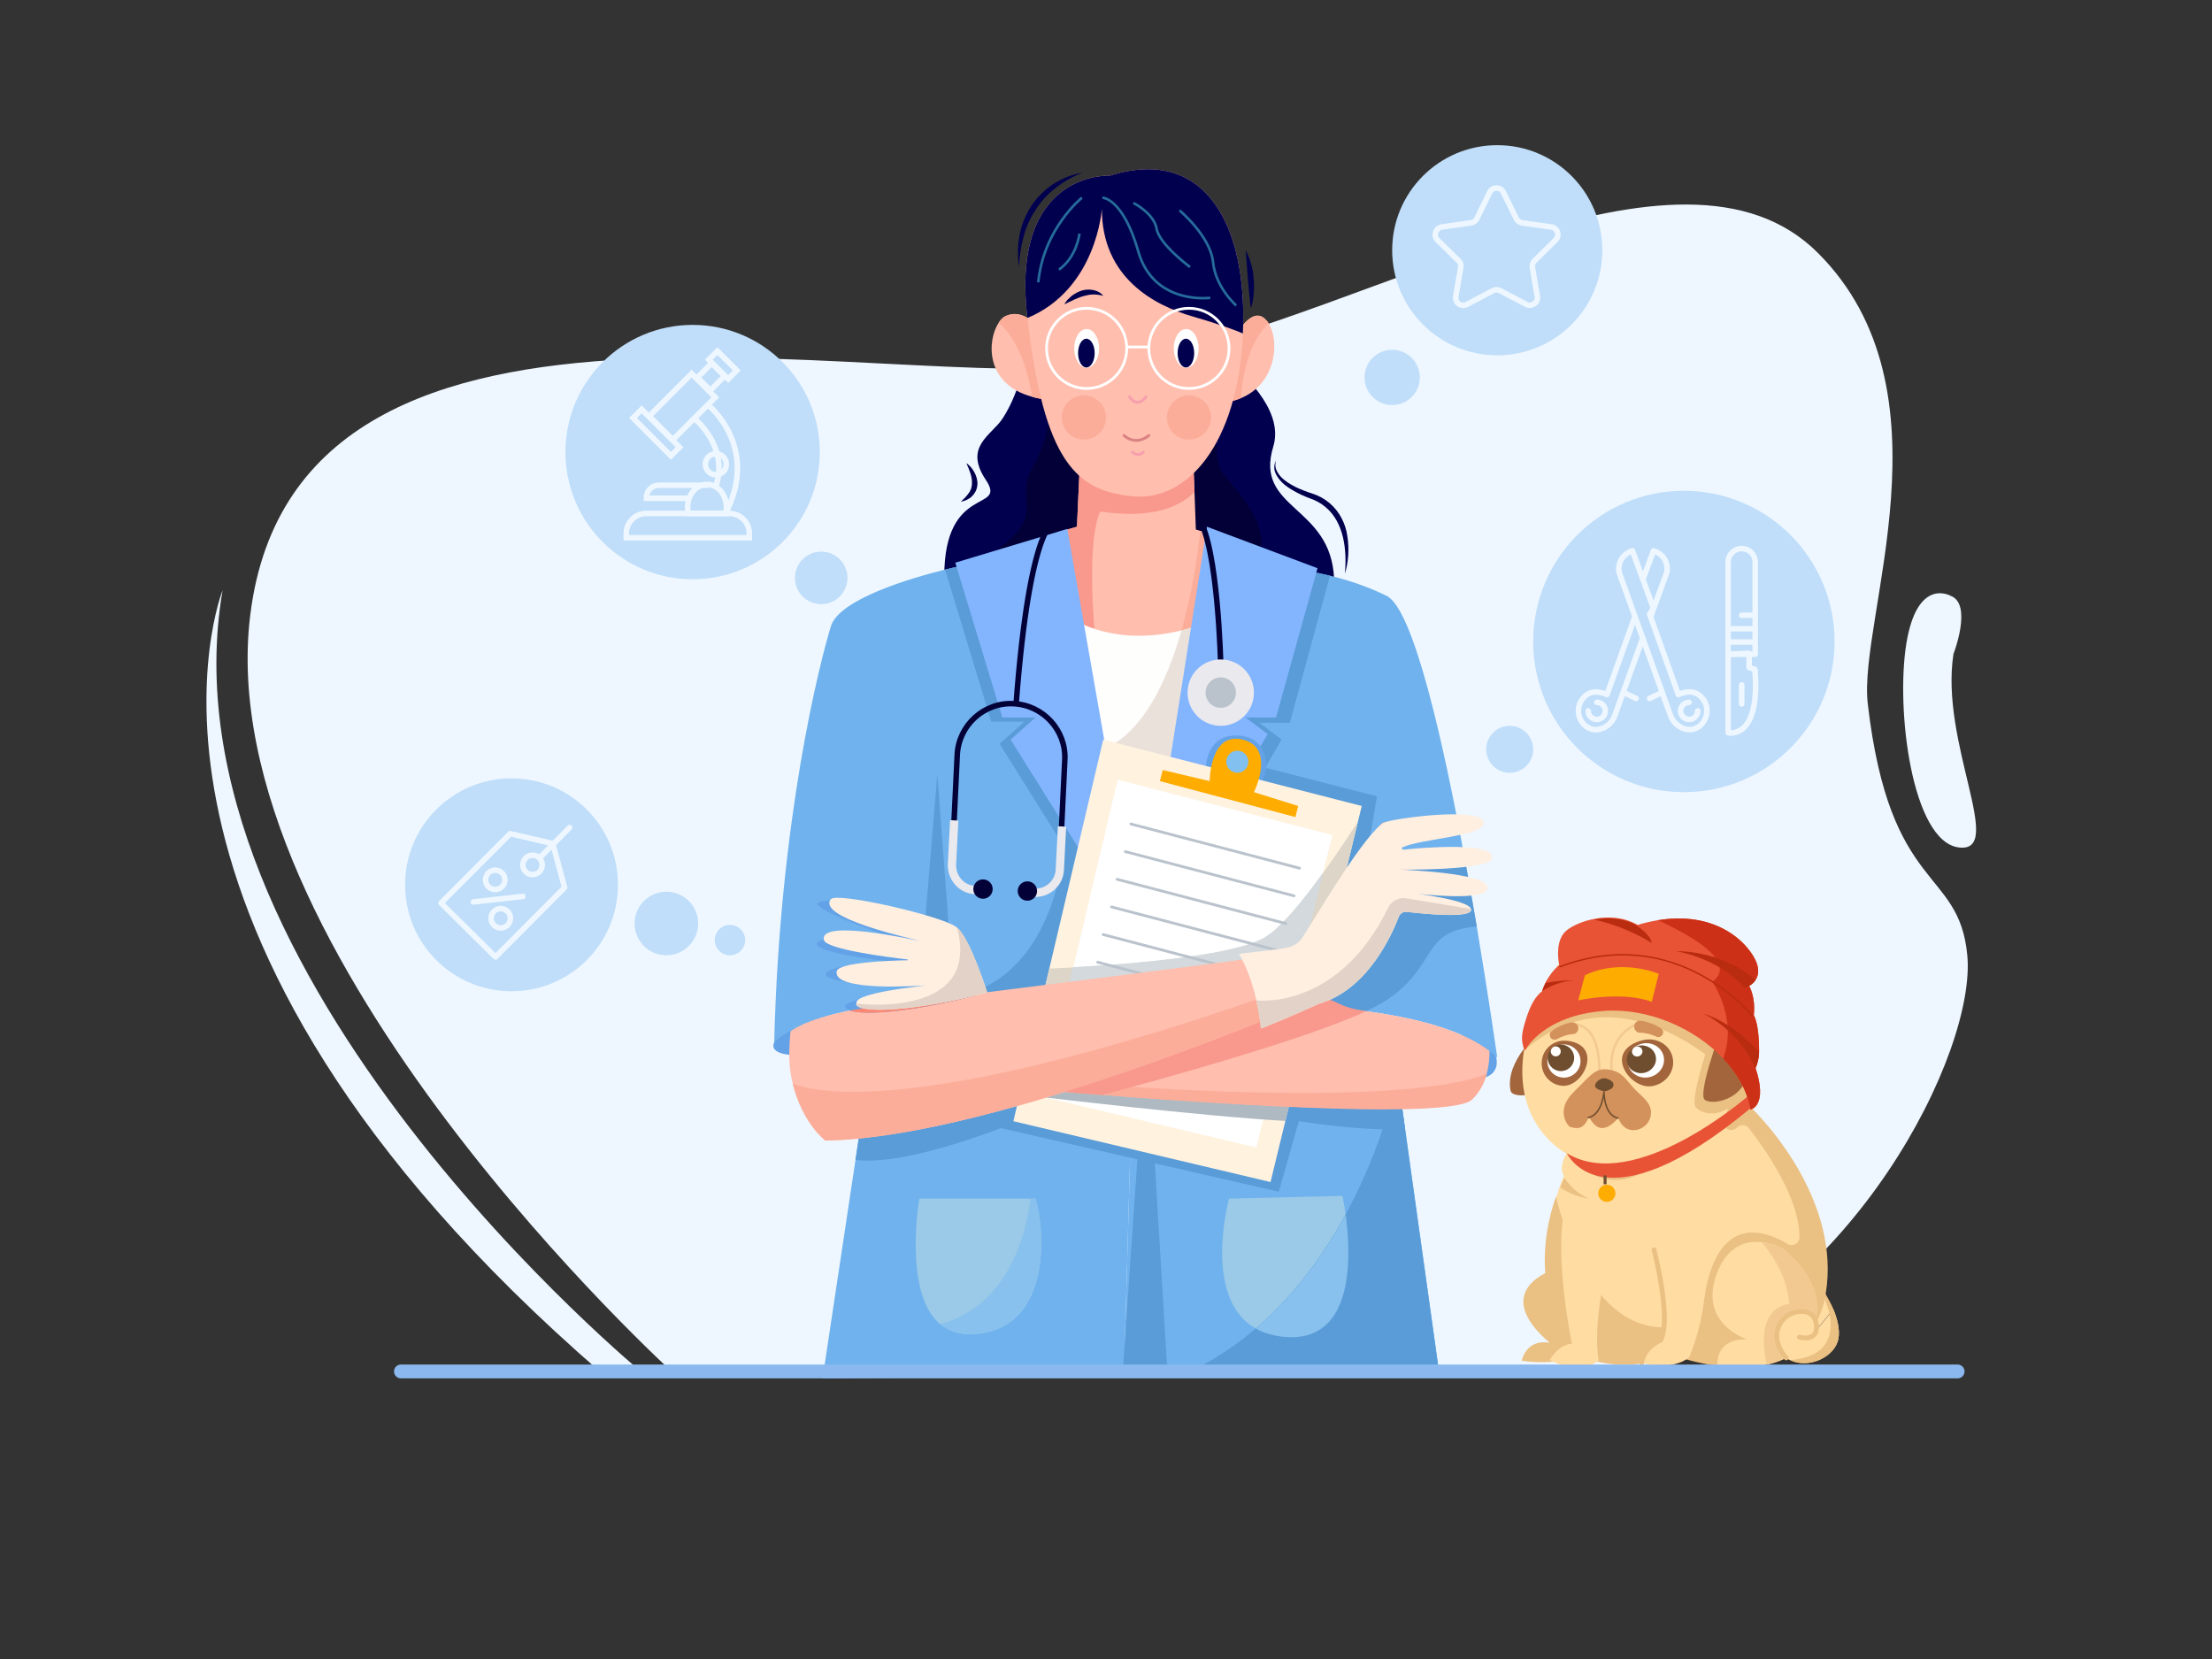 <?xml version="1.0" encoding="utf-8"?>
<!-- Generator: Adobe Illustrator 21.1.0, SVG Export Plug-In . SVG Version: 6.00 Build 0)  -->
<svg version="1.1" id="Слой_1" xmlns="http://www.w3.org/2000/svg" xmlns:xlink="http://www.w3.org/1999/xlink" x="0px" y="0px"
	 viewBox="0 0 800 600" style="enable-background:new 0 0 800 600;" xml:space="preserve">
<rect x="0" y="0" width="800" height="600" fill="#333333" stroke="none"/>
<style type="text/css">
	.st0{fill:#EEF7FF;}
	.st1{fill:#C0DEF9;}
	.st2{fill:none;stroke:#EEF7FF;stroke-width:2;stroke-linecap:round;stroke-linejoin:round;stroke-miterlimit:10;}
	.st3{fill:#63A2E7;}
	.st4{fill:#01004E;}
	.st5{fill:#70B2ED;}
	.st6{fill:#030038;}
	.st7{fill:#FFBEAE;}
	.st8{fill:#599CD8;}
	.st9{fill:#FCAD99;}
	.st10{fill:#F9988C;}
	.st11{fill:#FEFEFD;}
	.st12{fill:#EAE1DA;}
	.st13{fill:#FFFFFF;}
	.st14{fill:#83B5FE;}
	.st15{fill:#FFF2DF;}
	.st16{fill:none;stroke:#FFFFFF;stroke-miterlimit:10;}
	.st17{fill:none;stroke:#F79FAD;stroke-linecap:round;stroke-miterlimit:10;}
	.st18{fill:none;stroke:#DB8282;stroke-linecap:round;stroke-miterlimit:10;}
	.st19{fill:#9ACAE8;}
	.st20{fill:#AEB9C1;}
	.st21{fill:#FEAC00;}
	.st22{fill:#81C0EF;}
	.st23{fill:#DDD5C7;}
	.st24{fill:#D3D9DD;}
	.st25{fill:none;stroke:#BAC3CC;stroke-linecap:round;stroke-miterlimit:10;}
	.st26{fill:#FC8772;}
	.st27{fill:#FFEFE1;}
	.st28{fill:#88C1ED;}
	.st29{fill:none;stroke:#030038;stroke-width:2;stroke-miterlimit:10;}
	.st30{fill:none;stroke:#EAE9EE;stroke-width:3;stroke-miterlimit:10;}
	.st31{fill:#EAE9EE;}
	.st32{fill:#BAC3CC;}
	.st33{fill:none;stroke:#266C9B;stroke-width:0.929;stroke-miterlimit:10;}
	.st34{fill:#E2D2C7;}
	.st35{fill:none;stroke:#EEF7FF;stroke-width:2;stroke-miterlimit:10;}
	.st36{fill:#A3653B;}
	.st37{fill:#FFDCA2;}
	.st38{fill:#EAC083;}
	.st39{fill:none;stroke:#F2CA91;stroke-width:0.868;stroke-linecap:round;stroke-linejoin:round;stroke-miterlimit:10;}
	.st40{fill:#D3915B;}
	.st41{fill:#6F4E2F;}
	.st42{fill:#E85336;}
	.st43{fill:#CC3117;}
	.st44{fill:none;stroke:#EAC083;stroke-width:1.735;stroke-linecap:round;stroke-linejoin:round;stroke-miterlimit:10;}
	.st45{fill:#BA2C0F;}
	.st46{fill:none;stroke:#BA2C0F;stroke-width:0.536;stroke-miterlimit:10;}
	.st47{fill:none;stroke:#6F4E2F;stroke-width:0.536;stroke-linecap:round;stroke-linejoin:round;stroke-miterlimit:10;}
	.st48{fill:#F2CA91;}
	.st49{fill:none;stroke:#6F4E2F;stroke-width:1.071;stroke-miterlimit:10;}
	.st50{fill:none;stroke:#8BB9EF;stroke-width:5;stroke-linecap:round;stroke-linejoin:round;stroke-miterlimit:10;}
</style>
<g>
	<path class="st0" d="M244.5,497.5c0,0-169-153-154-275c17.3-140.8,241.2-75.5,321-92c87-18,196-89,246-39s14.4,132.2,18,163
		c8,69,33,59,36,91c3.3,34.8-41,124-117,150L244.5,497.5z"/>
	<path class="st0" d="M705.5,215.5c0,0-12-7-16,17s2,72,19,74s-7-38-2-70C706.5,236.5,713.5,218.5,705.5,215.5z"/>
	<path class="st0" d="M233.5,497.5c0,0-177-145-153-284c0,0-49,122,137,283L233.5,497.5z"/>
</g>
<g>
	<circle class="st1" cx="185" cy="320" r="38.5"/>
	<circle class="st1" cx="250.5" cy="163.5" r="46"/>
	<circle class="st1" cx="541.5" cy="90.5" r="38"/>
	<circle class="st1" cx="609" cy="232" r="54.5"/>
	<circle class="st1" cx="297" cy="209" r="9.5"/>
	<circle class="st1" cx="503.5" cy="136.5" r="10"/>
	<circle class="st1" cx="546" cy="271" r="8.5"/>
	<circle class="st1" cx="241" cy="334" r="11.5"/>
	<circle class="st1" cx="264" cy="340" r="5.5"/>
</g>
<g>
	<polygon class="st2" points="179.2,346.1 159.5,326.6 184.5,301.5 199.9,305.1 204.2,321 	"/>
	<circle class="st2" cx="192.6" cy="312.8" r="3.5"/>
	<line class="st2" x1="171.2" y1="326.2" x2="189.1" y2="324.2"/>
	<circle class="st2" cx="179.1" cy="318.2" r="3.5"/>
	<circle class="st2" cx="181.1" cy="332.1" r="3.5"/>
	<line class="st2" x1="195.6" y1="309.8" x2="206" y2="299.3"/>
</g>
<path class="st2" d="M543.7,69.5l4.7,9.6c0.4,0.8,1.2,1.4,2.1,1.5l10.6,1.5c2.2,0.3,3.1,3.1,1.5,4.7l-7.6,7.5
	c-0.6,0.6-0.9,1.5-0.8,2.4l1.8,10.5c0.4,2.2-2,3.9-4,2.9l-9.5-5c-0.8-0.4-1.8-0.4-2.5,0l-9.5,5c-2,1.1-4.4-0.6-4-2.9l1.8-10.5
	c0.2-0.9-0.1-1.8-0.8-2.4l-7.6-7.5c-1.6-1.6-0.7-4.3,1.5-4.7l10.6-1.5c0.9-0.1,1.7-0.7,2.1-1.5l4.7-9.6
	C539.8,67.5,542.7,67.5,543.7,69.5z"/>
<g>
	<path class="st2" d="M634.8,236.6H625v-33.3c0-2.7,2.2-4.9,4.9-4.9l0,0c2.7,0,4.9,2.2,4.9,4.9V236.6z"/>
	<path class="st2" d="M625,236.6V265c0,0,11.8,2.8,9.7-22.9l-2.1-0.7v-5.1L625,236.6z"/>
	<line class="st2" x1="625.3" y1="232.2" x2="634.5" y2="232.2"/>
	<line class="st2" x1="625.5" y1="227.4" x2="634.1" y2="227.4"/>
	<line class="st2" x1="634.8" y1="222.5" x2="629.9" y2="222.5"/>
	<line class="st2" x1="629.9" y1="247.7" x2="629.9" y2="254.6"/>
	<line class="st2" x1="596.6" y1="252.6" x2="601" y2="250.5"/>
	<path class="st2" d="M614,257.1c0,1.7-1.4,3.1-3.1,3.1s-3.1-1.4-3.1-3.1c0-1.7,1.4-3.1,3.1-3.1"/>
	<path class="st2" d="M594.2,209.5l3.8-10.3c0,0,5.5,1.4,4.9,7.6L597,223"/>
	<path class="st2" d="M591.3,223l-10.1,28.2c-4.6-2-7.3-0.5-8.9,1.6c-2.4,3.1-1.7,7.8,1.5,10c1.9,1.4,3.9,1.3,5.5,0.7
		c2.3-0.8,4-2.6,4.8-4.9l10-27.8"/>
	<line class="st2" x1="591.7" y1="252.6" x2="587.3" y2="250.5"/>
	<path class="st2" d="M574.4,257.1c0,1.7,1.4,3.1,3.1,3.1s3.1-1.4,3.1-3.1c0-1.7-1.4-3.1-3.1-3.1"/>
	<path class="st2" d="M607,251.2l-10.4-29.1l1.4-2.1l-7.6-20.8c0,0-5.5,1.4-4.9,7.6l18.6,51.8c0.8,2.3,2.6,4.1,4.8,4.9
		c1.6,0.6,3.6,0.6,5.5-0.7c3.2-2.3,3.9-6.9,1.5-10C614.4,250.7,611.6,249.2,607,251.2z"/>
</g>
<g>
	<path class="st3" d="M541,382c0,0,3,8.5-9,8.3s-1-21.3-1-21.3L541,382z"/>
	<path class="st3" d="M280,377c0,0-5,8,25,3l-9-18C296,362,280,374,280,377z"/>
	<path class="st4" d="M368.5,138.5c0,0-2,7-6,13s-14,10-6,22s-15,1-15,35s142,28,141,1s-29-25-22-48s-43-49-43-49L368.5,138.5z"/>
	<path class="st5" d="M541.5,382.5c-9.1-8.8-26.3-13.9-47.4-16.8c-18.1-2.5-39-3.5-59.9-3.7c-32.7-0.4-65.5,1-87.7,0.5
		c-53-1-66.5,14.5-66.5,14.5c2-81,16.5-137.5,20.5-150.5c3-9.8,28.8-17.4,41.3-20.5c4-1,6.7-1.5,6.7-1.5l35.6,0.3l55.2,0.5l25.2,0.2
		c0,0,7,0.4,16.5,2.7c6.2,1.5,13.4,3.8,20.5,7.3c9.7,4.8,20.5,52.7,28.4,95.9c1.5,8.2,2.9,16.2,4.2,23.7
		C538.6,361.9,541.5,382.5,541.5,382.5z"/>
	<path class="st6" d="M440.5,152.5c0,0-2,14,2,19s17,18,13,29s-39-1-39-1l7-42L440.5,152.5z"/>
	<path class="st6" d="M380,148c0,0-1,11-6,20s-2,10-3,18s-14,15-14,15l44-3l0.8-30.3L380,148z"/>
	<path class="st7" d="M378.5,144.5c-1.9-0.2-3.6-0.5-5.2-1c-17.2-4.6-16.3-20.5-12.1-26.8c0.7-1.1,1.5-1.9,2.3-2.3c6-3,11,3,11,3
		L378.5,144.5z"/>
	<polygon class="st8" points="339,280 334,340 344,347 	"/>
	<polygon class="st8" points="457,277.5 498,288 495,306 480,337 449,310 	"/>
	<path class="st8" d="M385,304c0,0-2,55-46.5,57.5L365,367l22.5-13l4-45.5L385,304z"/>
	<path class="st8" d="M361.5,269l9-8h-12l-16.7-55c4-1,6.7-1.5,6.7-1.5l35.6,0.3L408.5,344L361.5,269z"/>
	<path class="st8" d="M466.5,261.4h-11l8,6.1l-46,78.5l21.8-140.7l25.2,0.2c0,0,7,0.4,16.5,2.7L466.5,261.4z"/>
	<path class="st7" d="M448.8,144c-0.3,0.1-0.5,0.2-0.8,0.3c-1.3,0.5-2.8,0.9-4.4,1.2c0,0,0,0-0.1,0l0.1-0.8l3.9-24.2
		c0,0,5.5-10.1,10.3-4.8c0.2,0.2,0.4,0.5,0.7,0.8c0.1,0.1,0.2,0.3,0.3,0.4C462.9,123.4,461.6,138.7,448.8,144z"/>
	<polygon class="st5" points="409.5,390.5 406.5,497.5 297.5,498.5 309.4,419.5 311.5,405.5 382.5,394.6 	"/>
	<polygon class="st5" points="520.5,496.5 427.5,497.3 406.5,497.5 409.5,390.5 466.6,394 504.3,396.4 506.5,396.5 508.2,408.4 	"/>
	<path class="st8" d="M382.5,394.6L362,408c-30.4,11.4-45.6,12.4-52.6,11.5l2.1-14L382.5,394.6z"/>
	<polygon class="st8" points="406,497 412,410 417,410 422.3,497.7 	"/>
	<path class="st8" d="M508.2,408.4c-19,0.7-41.2-3.4-41.2-3.4l-0.4-11l37.7,2.3l2.2,0.1L508.2,408.4z"/>
	<polygon class="st7" points="439.5,193.5 425.9,290 421.5,321.5 402.5,323.5 395.1,275 382.5,192.5 389.5,190.5 390.5,168.5 
		416.8,166.6 431.5,165.5 431.7,170 432,177.8 432.5,191.5 434.1,192 	"/>
	<polygon class="st8" points="366,396 362,408 462.5,431 473,394 382,387 	"/>
	<path class="st9" d="M439.5,193.5L425.9,290L398,271.5c25.6-9.7,33.8-58.3,36.1-79.5L439.5,193.5z"/>
	<path class="st10" d="M431.7,170l-14.9-3.4l-26.3,1.9l-1,22l-7,2l12.6,82.5l6.9,2c-13-80-4-92-4-92c19.8,2.9,29.4-2.3,34-7.1
		L431.7,170z"/>
	<path class="st11" d="M439.6,223l-8.3,29.1l-0.1,0.5l-7.6,26.6l-2.2,7.8l-14.2,50L388,223.8c0,0,14.5,10.3,39.3,4.2
		c1.2-0.3,2.4-0.6,3.7-1c2.6-0.8,1.6-0.9,4.1-2c0.1,0,0.3-0.1,0.4-0.2C436.8,224.3,438.2,223.6,439.6,223z"/>
	<path class="st9" d="M458.8,116.9c-3.6,3.5-8.9,11.2-10,27.1c-0.3,0.1-0.5,0.2-0.8,0.3c-1.3,0.5-2.8,0.9-4.4,1.2l0.1-0.8l3.9-24.2
		c0,0,5.5-10.1,10.3-4.8c0.2,0.2,0.4,0.5,0.7,0.8C458.6,116.6,458.7,116.8,458.8,116.9z"/>
	<path class="st12" d="M435.1,225l-3.9,27.6l-7.6,26.6l-2.2,7.8L398,271.5c14.9-5.7,23.9-24.5,29.3-43.5c1.2-0.3,2.4-0.6,3.7-1
		C433.6,226.2,432.6,226.1,435.1,225z"/>
	<path class="st9" d="M378.5,144.5c-1.9-0.2-3.6-0.5-5.2-1c-2.7-16-8.1-23.4-12.1-26.8c0.7-1.1,1.5-1.9,2.3-2.3c6-3,11,3,11,3
		L378.5,144.5z"/>
	<path class="st7" d="M449.5,120.6c0,0.3,0,0.6,0,0.9c-2,39-20,60-40,58c-19.9-2-31.9-11.9-37.9-64.5c0-0.2,0-0.3-0.1-0.5
		c-6-53,30-51,30-51C436.2,52.6,451.3,82,449.5,120.6z"/>
	<g>
		<ellipse class="st13" cx="393" cy="126" rx="4.5" ry="7"/>
		<ellipse class="st4" cx="392.9" cy="127.7" rx="3" ry="5.2"/>
	</g>
	<polygon class="st14" points="386,191.3 345.5,203.5 362.5,259.5 374.5,259.5 365.5,267.5 412.5,342.5 	"/>
	<polygon class="st14" points="436.5,190.5 476.5,205.5 461.5,259.5 450.5,259.5 458.5,265.5 412.5,342.5 	"/>
	<path class="st3" d="M436,280c0,0-1-14,11-14s11,12,11,12l-2.5,8L436,280z"/>
	<polygon class="st15" points="492.5,291.5 491.1,297.2 479.3,346.1 470.1,384 464.9,405.3 459.5,427.5 366.5,405.5 374.2,373 
		379.5,350.3 399,267.5 	"/>
	<line class="st16" x1="407.5" y1="125.5" x2="415.5" y2="125.5"/>
	<g>
		<path class="st4" d="M399,107c-1.3-0.4-2.5-0.5-3.7-0.5c-1.2,0-2.3,0.3-3.5,0.6c-1.1,0.3-2.2,0.8-3.4,1.3
			c-0.5,0.3-1.1,0.5-1.7,0.8c-0.6,0.3-1.1,0.6-1.8,0.8c0.4-0.6,0.8-1.1,1.2-1.6c0.5-0.5,1-0.9,1.5-1.4c1.1-0.8,2.3-1.5,3.6-1.9
			c1.3-0.4,2.8-0.5,4.2-0.2C396.9,105.2,398.2,105.9,399,107z"/>
	</g>
	<path class="st17" d="M408.5,143.5c0,0,2.5,4.5,6,0"/>
	<path class="st18" d="M406.5,157.5c0,0,4,4,9,0"/>
	<path class="st17" d="M409.5,163.5c0,0,2,2,4,0"/>
	<path class="st4" d="M449.5,120.6c-2.8-1.2-8.6-3.4-18-6.1c-14-4-33-14-33-39c0,0-1.8,29-26.9,39.5c0-0.2,0-0.3-0.1-0.5
		c-6-53,30-51,30-51C436.2,52.6,451.3,82,449.5,120.6z"/>
	<g>
		<path class="st4" d="M391.5,62.5c-3.5,1.3-6.7,3.1-9.6,5.4c-2.9,2.2-5.4,4.9-7.3,7.9c-1,1.5-1.9,3.1-2.6,4.7
			c-0.4,0.8-0.7,1.7-1,2.5c-0.3,0.9-0.6,1.7-0.8,2.6c-1,3.5-1.5,7.2-1.7,10.9c-0.5-3.7-0.5-7.5,0.2-11.3c0.7-3.7,2.1-7.4,4.2-10.6
			c2.1-3.2,4.9-6,8.1-8.1C384.2,64.5,387.8,63,391.5,62.5z"/>
	</g>
	<g>
		<path class="st4" d="M450.5,90.5c0.9,1.6,1.5,3.3,2,5c0.5,1.7,0.8,3.5,0.9,5.3c0.2,1.8,0.2,3.6,0,5.4c-0.1,1.8-0.4,3.6-1,5.3
			c-0.3-1.8-0.4-3.5-0.6-5.3l-0.5-5.2C451.1,97.5,450.8,94.1,450.5,90.5z"/>
	</g>
	<path class="st19" d="M352.5,482.5c-5.3,0.4-9.4-1.1-12.5-3.6c-13.5-11.4-7.5-45.4-7.5-45.4h42
		C377.5,442.5,381.5,480.5,352.5,482.5z"/>
	<path class="st19" d="M464.5,483.5c-4.1-0.4-7.5-1.4-10.3-3c-19.6-11-9.7-47-9.7-47l41-1c0,0,0.6,2.7,1.2,6.8
		C488.6,453.7,490.2,485.8,464.5,483.5z"/>
	<polygon class="st13" points="481.9,302 478.5,315.6 469,355.1 454.4,415 377.1,396.7 383,371.6 388.2,349.9 404.2,282 	"/>
	<path class="st20" d="M470.1,384l-5.2,21.4c-31.4-1.8-87.8-8.6-87.8-8.6l2.4-17.2L470.1,384z"/>
	<path class="st21" d="M419.5,282.5l49,13l1-4l-16-5c0,0,8-16-4-19s-12,15-12,15l-17-4L419.5,282.5z"/>
	<path class="st7" d="M538.7,380.1c0,2.5-0.2,5.3-1,8.1c-0.9,3.2-2.5,6.5-5.3,9.3c-7.2,7.2-88.9,1.9-133.8-1.6
		c-5.3-0.4-10.2-0.8-14.3-1.2c-3.3-0.3-6.1-0.5-8.4-0.7c-4.1-0.4-6.5-0.6-6.5-0.6l6.1-2.3l1.4-0.5l3.9-1.5l69.8-26.8
		c15.3,0.5,30.2,1.5,43.5,3.4C513.2,368.3,529.2,372.8,538.7,380.1z"/>
	<circle class="st22" cx="447.5" cy="275.5" r="4"/>
	<path class="st8" d="M534.1,335.1c-20.7,1.6-13.7,14.3-33.1,26.9c-1.8,1.1-4.1,2.4-6.9,3.7c-18.1-2.5-39-3.5-59.9-3.7l41.8-10
		l18-42l35.9,1.4C531.4,319.6,532.8,327.6,534.1,335.1z"/>
	<g>
		<path class="st4" d="M349.5,167.5c1.2,0.8,2.2,2,2.9,3.3c0.7,1.3,1.2,2.9,1.1,4.5c-0.1,0.4-0.1,0.8-0.2,1.2
			c-0.1,0.4-0.3,0.8-0.4,1.1l-0.6,1c-0.2,0.3-0.5,0.6-0.8,0.9c-0.5,0.6-1.2,0.9-1.9,1.3c-0.7,0.3-1.4,0.5-2.1,0.7
			c0.5-0.6,1-1,1.5-1.5l0.7-0.8c0.2-0.2,0.4-0.5,0.6-0.8l0.3-0.4c0.1-0.1,0.2-0.2,0.2-0.4l0.4-0.8l0.2-0.9c0.1-0.3,0.1-0.6,0.1-0.9
			c0.1-1.2-0.1-2.5-0.5-3.7C350.6,170.1,350.1,168.8,349.5,167.5z"/>
	</g>
	<g>
		<path class="st4" d="M461.5,166.5c-0.4,1.1-0.3,2.2,0,3.2c0.4,1,1,1.9,1.7,2.7c1.5,1.6,3.4,2.7,5.3,3.7c1,0.5,2,0.9,3,1.3
			c1,0.4,2.1,0.8,3.1,1.1c2.2,0.7,4.3,1.8,6.2,3.4c1.8,1.5,3.3,3.4,4.4,5.5c1.1,2.1,1.8,4.3,2.1,6.6c0.7,4.5,0.4,9.2-0.9,13.5
			c0.4-4.5,0.3-8.9-0.7-13.2c-1-4.2-3-8.2-6.3-10.9c-1.6-1.4-3.5-2.4-5.5-3.1c-2.1-0.8-4.2-1.7-6.2-2.9c-2-1.1-3.9-2.5-5.3-4.4
			c-0.7-1-1.3-2-1.5-3.2C460.8,168.7,460.9,167.5,461.5,166.5z"/>
	</g>
	<g>
		<ellipse class="st13" cx="429" cy="126" rx="4.5" ry="7"/>
		<ellipse class="st4" cx="428.9" cy="127.7" rx="3" ry="5.2"/>
	</g>
	<circle class="st16" cx="393" cy="126" r="14.5"/>
	<path class="st23" d="M491.1,297.2l-11.9,48.9L464,359.5L374.2,373l5.3-22.7c17.4-0.7,67.5-3.6,79-11.8
		C467.8,331.9,482.4,310.7,491.1,297.2z"/>
	<path class="st24" d="M478.5,315.6l-9.6,39.5l-5,4.4l-81,12.1l5.1-21.8c21.6-1.2,60.4-4.3,70.3-11.4
		C464.1,334.5,471.6,325.3,478.5,315.6z"/>
	<g>
		<line class="st25" x1="399" y1="338" x2="460" y2="354"/>
		<line class="st25" x1="397" y1="348" x2="458" y2="364"/>
		<line class="st25" x1="402" y1="328" x2="463" y2="344"/>
		<line class="st25" x1="409" y1="298" x2="470" y2="314"/>
		<line class="st25" x1="407" y1="308" x2="468" y2="324"/>
		<line class="st25" x1="404" y1="318" x2="465" y2="334"/>
	</g>
	<circle class="st16" cx="430" cy="126" r="14.5"/>
	<path class="st7" d="M505.5,314.5c0,0,30,2,32,6s-31,2-31,2s21.4,2.7,24.6,5.5c0.2,0.2,0.3,0.3,0.4,0.5c1,3-25,1-25,1s-10,26-31,32
		c0,0-6.6,2.9-17.6,7.3c-34.6,13.9-112.3,43-159.4,43.7c0,0-8.2-6.1-11.8-20.6c-1.4-5.8-1.6-10.3-0.8-18.9c0,0,4.7-4.2,21.3-7.5
		c2.1-0.4,4.3-0.8,6.7-1.2c0,0,16.5-2.1,38.8-4.9c31.2-3.9,73.6-9.3,97.8-12.5c9.1-1.2,15.6-2.1,17.9-2.4c0,0,29-47,32-47s34-3,36,0
		s-28,6-31,10c0,0,34,0,34,3S505.5,314.5,505.5,314.5z"/>
	<path class="st8" d="M520.5,496.5l-93,0.8c59.4-26,76-100.8,76-100.8l0.8-0.1l2.2,0.1L520.5,496.5z"/>
	<path class="st9" d="M537.8,388.3c-0.9,3.2-2.5,6.5-5.3,9.3c-8.8,8.8-127.3-0.9-156.5-3.4l-0.4-2.9l-0.1-0.7c0.5,0,1,0.1,1.5,0.1
		C497.3,400.7,530,391.7,537.8,388.3z"/>
	<path class="st10" d="M494.1,365.7c-22,10.2-72.5,24.2-95.5,30.3c-5.3-0.4-10.2-0.8-14.3-1.2l-3.5-5.6L470,360
		C485.3,360.5,480.8,363.8,494.1,365.7z"/>
	<path class="st9" d="M506.5,329.5c0,0-10,26-31,32c0,0-115,50-177,51c0,0-8.2-6.1-11.8-20.6c8.2,3.3,47.9,12.7,183.3-35.9
		c0,0,16,0,31-28h30.1c0.2,0.2,0.3,0.3,0.4,0.5C532.5,331.5,506.5,329.5,506.5,329.5z"/>
	<path class="st3" d="M353,360c0,0-6.1-19.7-11.1-23.8c-5-4-38.3-12.1-45.4-10.1c-7.1,2,32.3,15.1,32.3,15.1s-32.3-4-33.3,0
		c-1,4,31.3,7.1,31.3,7.1s-28.2,0-28.2,4c0,4,32.3,5,32.3,5s-27.2,4-25.2,7.1C307.6,367.5,325.8,367.1,353,360z"/>
	<path class="st26" d="M353,360c-23.6,6.1-40.4,7.3-45.7,5.5c2.1-0.4,4.3-0.8,6.7-1.2c0,0,16.5-2.1,38.8-4.9
		C352.9,359.8,353,360,353,360z"/>
	<path class="st27" d="M539.5,310.5c-1.5,4.5-34,4-34,4s32.5,1,32.5,6.5c0,4.3-15.8,3.2-25,2.3c7.2,1,18.1,2.9,19,5.4
		c0,0.1,0.1,0.2,0.1,0.3c0,3.3-17,1.5-23.2,0.8c-1.3-0.2-2.6,0.6-3,1.8c-2.5,6.5-11.3,26.4-28.8,31.4c0,0-10,4.6-21,9
		c-0.2-2.1-0.7-5.9-1.7-10.2c-1.3-5.5-3.3-11.9-6.3-16.8c1.3-0.2,2.7-0.4,4.1-0.5c4.6-0.6,9.4-1.1,11.9-1.5c3-0.4,5.4-1.5,7-4
		c7.1-11.3,23-38,29.5-41.5c2.6-1.4,35.5-6,36,0c0.5,4.9-22.5,5.8-29.3,8.9c-0.5,0.2-0.3,0.9,0.3,0.9
		C514.5,306.5,541.5,304.4,539.5,310.5z"/>
	<path class="st27" d="M357,358.8c0,0.1,0,0.2-0.1,0.2c-26.7,6.9-44.7,7.4-47.1,4.6c0,0-0.1-0.1-0.1-0.1c-0.2-0.3,0.1-0.5,0.1-0.8
		c-0.7-3.6,23.5-6.1,25-6.3c-1.7,0.1-33.7,2.4-32.2-5.1c0.6-3.2,18.7-3.9,25.6-4c0.2,0,0.2-0.3,0-0.3c-7.6-0.9-29.3-3.7-30.2-7
		c-2-7.9,32.7,0,34.7,0.3c-2-0.6-37.6-8.3-32.2-15.1c2.2-2.7,40.3,6.1,45.4,10.1c0,0,0.1,0.1,0.1,0.1c0.4,0.3,0.7,0.7,1.1,1.1
		C351.6,342,356.4,357.1,357,358.8z"/>
	<path class="st28" d="M464.5,483.5c-4.1-0.4-7.5-1.4-10.3-3c14.4-12.3,24.9-27.3,32.5-41.2C488.6,453.7,490.2,485.8,464.5,483.5z"
		/>
	<path class="st28" d="M352.5,482.5c-5.3,0.4-9.4-1.1-12.5-3.6c25.8-6.8,31.5-35.3,32.7-45.4h1.8
		C377.5,442.5,381.5,480.5,352.5,482.5z"/>
	<g>
		<g>
			<path class="st29" d="M441.5,240.5c0,0-1-43-8-53"/>
			<path class="st29" d="M381.5,188.5c0,0-9,0-14,66"/>
			<path class="st29" d="M352.7,321.9c-4.9-0.2-8.6-4.4-8.4-9.3l1.9-39.6c0.5-10.7,9.7-19.1,20.4-18.5h0
				c10.7,0.5,19.1,9.7,18.5,20.4l-1.9,39.6c-0.2,4.9-4.4,8.6-9.3,8.4"/>
			<path class="st30" d="M384.1,298.9l-0.8,15.6c-0.2,4.9-4.4,8.6-9.3,8.4"/>
			<path class="st30" d="M352.7,321.9c-4.9-0.2-8.6-4.4-8.4-9.3l0.8-15.9"/>
			
				<ellipse transform="matrix(4.847723e-02 -0.999 0.999 4.847723e-02 31.484 677.751)" class="st6" cx="371.5" cy="322.4" rx="3.5" ry="3.5"/>
			
				<ellipse transform="matrix(4.847723e-02 -0.999 0.999 4.847723e-02 17.003 661.096)" class="st6" cx="355.5" cy="321.6" rx="3.5" ry="3.5"/>
		</g>
		<g>
			<circle class="st31" cx="441.5" cy="250.5" r="12"/>
			<circle class="st32" cx="441.5" cy="250.5" r="5.5"/>
		</g>
	</g>
	<circle class="st9" cx="392" cy="151" r="8"/>
	<circle class="st9" cx="430" cy="151" r="8"/>
	<g>
		<path class="st33" d="M398.7,71.5c0,0,7.4,0,13,19.5c5.6,19.5,26,16.7,26,16.7"/>
		<path class="st33" d="M409.9,73.4c0,0,7.4,3.7,8.4,9.3c0.9,5.6,12.1,13.9,12.1,13.9"/>
		<path class="st33" d="M426.6,76.1c0,0,11.1,9.3,12.1,18.6c0.9,9.3,8.4,15.8,8.4,15.8"/>
		<path class="st33" d="M390.4,84.5c0,0-0.9,8.4-7.4,13"/>
		<path class="st33" d="M391.3,71.5c0,0-13.9,11.1-15.8,30.6"/>
	</g>
	<path class="st34" d="M357,358.8c0,0.1,0,0.2-0.1,0.2c-26.7,6.9-44.7,7.4-47.1,4.6l0.3-0.6c0,0,45,5.6,36-27.6
		c0.4,0.3,0.7,0.7,1.1,1.1C351.6,342,356.4,357.1,357,358.8z"/>
	<path class="st34" d="M532,329c-0.1,3.2-17,1.5-23.2,0.8c-1.3-0.2-2.6,0.6-3,1.8c-2.5,6.5-11.3,26.4-28.8,31.4c0,0-10,4.6-21,9
		c-0.2-2.1-0.7-5.9-1.7-10.2c1.4,0.2,30,3,47.8-33.6c1.2-2.4,3.8-3.8,6.5-3.3l23,3.8C531.8,328.8,531.9,328.9,532,329z"/>
</g>
<g>
	
		<rect x="240.7" y="136.3" transform="matrix(0.707 0.707 -0.707 0.707 176.318 -131.392)" class="st35" width="12.1" height="21.7"/>
	
		<rect x="253.9" y="132.7" transform="matrix(0.707 0.707 -0.707 0.707 171.716 -141.981)" class="st35" width="6.6" height="7.3"/>
	
		<rect x="256.5" y="129.9" transform="matrix(0.707 0.707 -0.707 0.707 169.961 -146.218)" class="st35" width="9.9" height="4.4"/>
	
		<rect x="227.7" y="154.3" transform="matrix(0.707 0.707 -0.707 0.707 180.153 -122.025)" class="st35" width="19.4" height="4.4"/>
	<circle class="st35" cx="258.9" cy="167.9" r="3.8"/>
	<path class="st35" d="M270.9,194.5h-44.4v-1.6c0-3.9,3.2-7.2,7.2-7.2h30.1c3.9,0,7.2,3.2,7.2,7.2V194.5z"/>
	<path class="st35" d="M262.4,185.7c0.2-0.7,0.3-1.5,0.3-2.3c0-4.5-3.1-8.2-7-8.2s-7,3.7-7,8.2c0,0.8,0.1,1.6,0.3,2.3H262.4z"/>
	<path class="st35" d="M249.1,180.2h-15.3v-0.3c0-2.4,2-4.4,4.4-4.4h18"/>
	<path class="st35" d="M251.3,151.5c0,0,12.6,10.2,7.5,24.7"/>
	<path class="st35" d="M256.2,146.6c0,0,18.6,14.9,6.3,38.9"/>
</g>
<g>
	<path class="st36" d="M557,373c0,0-12.8,10.7-10.7,21.4c0.7,3.4,13.3,2.1,16.4-6C566,380.3,557,373,557,373z"/>
	<path class="st37" d="M654.6,484.7c0.2-0.2,0.4-0.4,0.7-0.7c0.7-0.8,1.6-2,1.8-3.3l4.5-5.4l1.4-1.7c-1.7-4-3.8-7-3.8-7l-0.5,0.7
		l-4.1,6.4c0.9,1.4,1.5,2.6,1.8,3.8C657.5,481.3,655.6,483.7,654.6,484.7z"/>
	<path class="st37" d="M654,485.3c0.1-0.1,0.3-0.2,0.5-0.4C654.2,485,654.1,485.2,654,485.3z"/>
	<path class="st38" d="M562.1,459.1c0,0-24,7.3-1.6,26.6c0,0-7.7-2.2-10.2,6.4c0,0,11.5,2.1,18.9-1.8S574.6,462.3,562.1,459.1z"/>
	<path class="st37" d="M563.5,431c-11.7,34.2,9.5,51.6,9.5,51.6c20.4,9,32.8,2.4,37.9-1.6c1.8-1.4,2.7-2.6,2.7-2.6
		c0.9,0.3,1.7,0.7,2.6,1C658,494.6,658,472,658,472c8.7-30.9-12.8-58.4-22-68.4c-2.4-2.6-3.9-4-3.9-4c0.3-5,0-9.7-0.8-14
		c-0.2-1.5-0.5-2.9-0.9-4.3c-0.1-0.4-0.2-0.8-0.3-1.1c-0.9-3.3-2-6.3-3.2-9c-6.4-14.2-16.4-21.5-16.4-21.5
		c-44.3-15-48.7,2.2-48.7,2.2c-2.1,3.7-3.8,7.1-5.3,10.4c-2.7,6.2-4.4,11.8-5.2,16.8c-4.8,28,15.2,38.1,15.2,38.1
		c-2.5,4.4-1.5,7-1.1,7.8c0.1,0.2,0.2,0.3,0.2,0.3c-0.5,1.2-1,2.4-1.4,3.5C564,429.6,563.7,430.3,563.5,431z"/>
	<g>
		<path class="st39" d="M578.4,387c0,0,0.7-15.9-8.9-16.5"/>
		<path class="st39" d="M582.9,386.9c0,0-2-12.3,10.1-17"/>
	</g>
	<path class="st38" d="M568.9,489.5c20.4,9,36.1,0.9,41.2-3.1l-1.8-7.5c0,0-30.4,12.6-45.6-46.1C550.9,467,568.9,489.5,568.9,489.5z
		"/>
	<path class="st37" d="M581.3,457.3c0,0-5.5,21.4-3.1,34.7c0,0-6.8,6-17.7-0.2c0,0,3.2-5.7,8-5.8c0,0-6.8-32.3-2.4-50.1
		C566.1,436,578.4,447.7,581.3,457.3z"/>
	<path class="st40" d="M569.1,395c6.5-6.4,7.9-9,13.1-8.1c5.2,1,5.8,4,10.2,8.2c2.5,2.3,5.9,5,4.3,9.5c-1.6,4.6-9.1,6.5-11.4-0.3
		c-6.3,7.1-9,2.2-10.7-0.3c-1.5,3.7-3.4,4.7-6.9,3.5C567.6,407.6,562,402,569.1,395z"/>
	<path class="st41" d="M583.2,391.3c0,0-2.9-2.8-5.5-0.2c-2.9,2.8,2.7,3.6,2.7,3.6S584.8,393.9,583.2,391.3z"/>
	<path class="st38" d="M567.9,418.7c0,0,14.9,17.9,32.6,0.3C600.5,419,583.6,426.9,567.9,418.7z"/>
	<path class="st38" d="M551.1,380.1c36.8-32.9,77.2,11.2,77.2,11.2l4-3.9c-0.2-1.5-0.5-2.9-0.9-4.3c-0.9-3.7-2.1-7.1-3.5-10.2
		l-39.2-16.8l-31.2,8C554.7,370.3,552,375.1,551.1,380.1z"/>
	<path class="st38" d="M617.1,380.2c0,0-5.7,17.5-3.9,20.1c1.8,2.6,8.8,4.1,13.9-1.2C632.1,393.8,617.1,380.2,617.1,380.2z"/>
	<path class="st38" d="M616,470.6l-10.1,16c-1,1.6-0.2,3.7,1.5,4.3c25.4,8,38.9,0.8,45.8-7.3c3.8-4.4,6.2-9.9,7.1-15.7
		c5.4-32.7-20.9-61.3-26.2-66.5c-0.6-0.6-1-0.6-1-1.4c0.2-5.6-0.3-10.8-1.3-15.5c-0.2-0.9-0.9-1.7-1.8-2.1l-2.1-0.8
		c-2.2-0.9-4.5,1.3-3.7,3.6c1.6,4.9,2.7,12.3-0.6,19.4c-1.3,2.9,2.2,5.5,4.5,3.3c0.1-0.1,0.1-0.1,0.2-0.2c1.2-1.2,3.2-1,4.2,0.3
		c5.3,6.8,18.4,25,18.3,39.5c0,2.2-2.4,3.6-4.3,2.4c-7.7-4.7-25.3-11.6-30.1,19.4C616.3,469.9,616.2,470.3,616,470.6z"/>
	<path class="st36" d="M622.1,373.4c0,0-8.3,22.4-5.5,24.4c2.8,2,13.4-0.2,15.2-8.7S622.1,373.4,622.1,373.4z"/>
	<path class="st42" d="M632.2,396.4c0,0-40.8,35.7-65.5,20.7c0,0,12.8,28.3,66.4-16.3L632.2,396.4z"/>
	<path class="st42" d="M551.1,379.2c0.2,0.9,0.4,0.8,0.9,0c3-4.8,11.6-12.4,28.2-13.6c16-1.1,32.7,6.3,43,17.2
		c5.2,5.5,8.8,11.9,9.9,18.5c0,0,6.4-1.2,1.8-15.1c0,0,0,0,0.1-0.1c0.2-0.5,1.2-2.7,1.2-5.9c0-2.4-0.1-9.7-1.9-13c0,0,0,0,0-0.1
		c0.4-4.1-0.2-7.6-1.7-10.6c0.8-0.5,1.7-1.1,2.4-2.2c0.7-1.1,1.1-2.6,0.7-4.7c-1-5.4-12.1-20.7-36.1-16.8c-2.3,0.4-4.7,0.9-7.3,1.7
		c-0.1-0.1-0.3-0.1-0.4-0.2c-4.9-2.7-10.5-2.9-15.2-2c-4.3,0.8-8,2.5-10,4.1c-4.1,3.2-3.3,10.1-2.8,12.6c-2.3,2-3.8,4.2-4.9,6.2
		c0,0,0,0,0,0c-0.5,1.1-0.9,2.1-1.2,3c0,0.1-0.1,0.2-0.1,0.3c-2.3,1.8-4.2,4.8-5.9,10.4C550.2,374.1,550.1,375.8,551.1,379.2z"/>
	<path class="st21" d="M570.8,361.8c0,0,15.5-3.5,26.6,0.5l2.5-10.1c0,0-13.4-5.8-26.7,0.5L570.8,361.8z"/>
	<path class="st37" d="M598.2,452c0,0,6.5,25,2.4,32.7c0,0-6,2.3-6.9,8.2c0,0,10.7,3.2,17.2-2c0,0,8.1-18.4,5.1-34.4L598.2,452z"/>
	<path class="st37" d="M621.1,493.8c0,0,8.9,1.7,17.9-0.3c0.1,0,0.1,0,0.1,0c6.3-1.5,12.6-4.7,16-11.7c0.8-1.6,1.3-3.1,1.6-4.6
		c3.3-14.9-12.5-26-12.5-26s-3.2-1.7-7.3-2c-5.4-0.5-12.4,1.3-16.1,11.7c-6.4,17.9,10.5,23.3,11.3,23.6
		C631.7,484.3,620.9,483.4,621.1,493.8z"/>
	<path class="st38" d="M564.3,429.5c5.2,3.5,10.6,4,10.6,4c-5.9-2-9.3-7.8-9.3-7.8l0,0c0.1,0.2,0.2,0.3,0.2,0.3
		C565.2,427.2,564.7,428.4,564.3,429.5z"/>
	<path class="st43" d="M619.3,355.1c0,0,9.3,13.3,3.9,27.7c5.2,5.5,8.8,11.9,9.9,18.5c0,0,6.4-1.2,1.8-15.1c0,0,0,0,0.1-0.1
		c0.2-0.5,1.2-2.7,1.2-5.9c0-2.4-0.1-9.7-1.9-13c0,0,0,0,0-0.1c0.4-4.1-0.2-7.6-1.7-10.6c0.8-0.5,1.7-1.1,2.4-2.2
		c0.7-1.1,1.1-2.6,0.7-4.7c-1-5.4-12.1-20.7-36.1-16.8C606.6,336.1,629.9,347,619.3,355.1z"/>
	<path class="st44" d="M598.2,452c0,0,6.5,25,2.4,32.7c0,0-6,2.3-6.9,8.2"/>
	<path class="st45" d="M616,366.6c13.6,6.6,18.7,19.4,18.7,19.4l0.2,0.2c0.2-0.5,1.2-2.7,1.2-5.9C625.7,369,616.3,366.7,616,366.6z"
		/>
	<path class="st46" d="M633.9,367.6c0,0-27.1-34.2-69.9-17.9"/>
	<path class="st47" d="M585.2,404.4c0,0-4.8-0.4-5.1-9.5c0,0-0.6,8.3-5.7,9.3"/>
	<path class="st45" d="M557.7,358.5c1-0.7,4.3-2.7,8.4-3.5c1-0.2,2.1-0.4,3.3-0.4c0,0-0.7-0.1-2.1,0c-1.8,0-4.6,0.2-8.3,0.9
		c0,0,0,0,0,0C558.4,356.6,558,357.6,557.7,358.5z"/>
	<path class="st45" d="M606.3,344c12.7,2.6,20.3,8.4,24.7,13.3c1-0.3,2.8-1.1,3.9-2.8C622.7,343.5,606.3,344,606.3,344z"/>
	<path class="st48" d="M638.9,493.4l0.2,0.1c0.1,0,0.1,0,0.1,0c6.3-1.5,12.6-4.7,16-11.7c0.8-1.6,1.3-3.1,1.6-4.6l-8.1-5.7
		C648.8,471.5,634,470.1,638.9,493.4z"/>
	<path class="st48" d="M639.2,493.5c6.3-1.4,12.6-4.7,16-11.7c8.3-17.1-10.8-30.6-10.8-30.6s-3.2-1.7-7.3-2
		C643.5,456.8,655,474.8,639.2,493.5z"/>
	<path class="st37" d="M644.8,490.1c0.8,0.8,1.6,1.4,2.6,1.8c6.7,3.3,16.3-1.1,17.5-7.8c0.6-3.4-0.5-7.3-1.8-10.5l-1.4,1.7l-4.5,5.4
		c0.2-1,0.1-2.1-0.6-3.2c-0.5-0.8-1.2-1.5-2.3-2.3C647.1,470.2,638.4,483.8,644.8,490.1z"/>
	<path class="st44" d="M650.8,483.6c0,0,7.4,2.1,6-5.3c-1.1-5.5-8.5-4.7-11.6-1.4c-3.4,3.5-3.9,8.8,0.8,14.2"/>
	<path class="st38" d="M647.4,491.9c6.7,3.3,16.3-1.1,17.5-7.8c0.6-3.4-0.5-7.3-1.8-10.5c-1.7-4-3.8-7-3.8-7l-0.5,0.7
		c0.7,1.5,2.1,4.5,2.9,7.9C663,482.2,661.7,490.7,647.4,491.9z"/>
	<path class="st45" d="M576.6,332.6c11.9,2.6,20.7,8.4,20.7,8.4c0-1.8-2.3-4.1-5.5-6.4C586.8,331.9,581.3,331.7,576.6,332.6z"/>
	<g>
		<path class="st40" d="M593.5,369.2c0.8,0.1,1.4,0.2,2,0.4c0.6,0.2,1.2,0.3,1.8,0.6c1.2,0.4,2.3,1,3.4,1.7c0.8,0.5,1.1,1.6,0.5,2.4
			c-0.5,0.7-1.4,1-2.2,0.6l0,0c-0.9-0.4-1.9-0.8-2.8-1c-0.5-0.1-1-0.2-1.5-0.3c-0.5-0.1-1-0.1-1.4-0.1c-1.2,0.1-2.2-0.9-2.3-2.1
			c-0.1-1.2,0.9-2.2,2.1-2.3C593.2,369.2,593.3,369.2,593.5,369.2L593.5,369.2z"/>
	</g>
	<g>
		<path class="st40" d="M568.8,374c-0.3,0-0.9,0.1-1.4,0.2c-0.5,0.1-1,0.2-1.5,0.4c-1,0.3-1.9,0.7-2.8,1.2l0,0
			c-0.8,0.5-1.9,0.2-2.4-0.7c-0.4-0.8-0.2-1.7,0.5-2.2c1-0.8,2.1-1.4,3.3-1.9c0.6-0.3,1.2-0.5,1.8-0.7c0.6-0.2,1.2-0.4,2-0.5l0,0
			c1.2-0.2,2.3,0.6,2.5,1.7c0.2,1.2-0.6,2.3-1.7,2.5C569,374,568.9,374,568.8,374z"/>
	</g>
	<g>
		<path class="st36" d="M586.8,385c1.1,4.5,6.4,8.9,11.3,7.7c4.9-1.2,7.9-5.8,6.8-10.4s-5.9-7.3-10.8-6.1
			C589.3,377.4,585.7,380.4,586.8,385z"/>
		
			<ellipse transform="matrix(0.972 -0.235 0.235 0.972 -73.436 150.514)" class="st13" cx="595.2" cy="383.6" rx="6.6" ry="6.2"/>
		<ellipse transform="matrix(0.972 -0.235 0.235 0.972 -73.396 150.134)" class="st41" cx="593.6" cy="383.2" rx="5.3" ry="5"/>
		
			<ellipse transform="matrix(0.972 -0.235 0.235 0.972 -72.792 149.696)" class="st13" cx="592.1" cy="380.4" rx="1.9" ry="1.8"/>
	</g>
	<g>
		<path class="st36" d="M574.1,383.5c-0.3,4.5-4.5,9.5-9,9.2c-4.5-0.3-7.9-4.3-7.5-8.8c0.3-4.5,4.3-7.9,8.8-7.5
			C570.8,376.7,574.4,379,574.1,383.5z"/>
		
			<ellipse transform="matrix(7.376784e-02 -0.997 0.997 7.376784e-02 141.438 919.446)" class="st13" cx="565.7" cy="383.6" rx="6" ry="6"/>
		
			<ellipse transform="matrix(7.376784e-02 -0.997 0.997 7.376784e-02 141.619 917.279)" class="st41" cx="564.6" cy="382.4" rx="4.8" ry="4.8"/>
		
			<ellipse transform="matrix(7.376784e-02 -0.997 0.997 7.376784e-02 142.198 913.224)" class="st13" cx="562.7" cy="380.1" rx="1.8" ry="1.8"/>
	</g>
	<g>
		
			<ellipse transform="matrix(0.999 -5.296864e-02 5.296864e-02 0.999 -22.033 31.372)" class="st21" cx="580.9" cy="431.4" rx="3.1" ry="3.1"/>
		<line class="st49" x1="580.5" y1="425.1" x2="580.5" y2="428.3"/>
	</g>
</g>
<line class="st50" x1="145" y1="496" x2="708" y2="496"/>
</svg>
